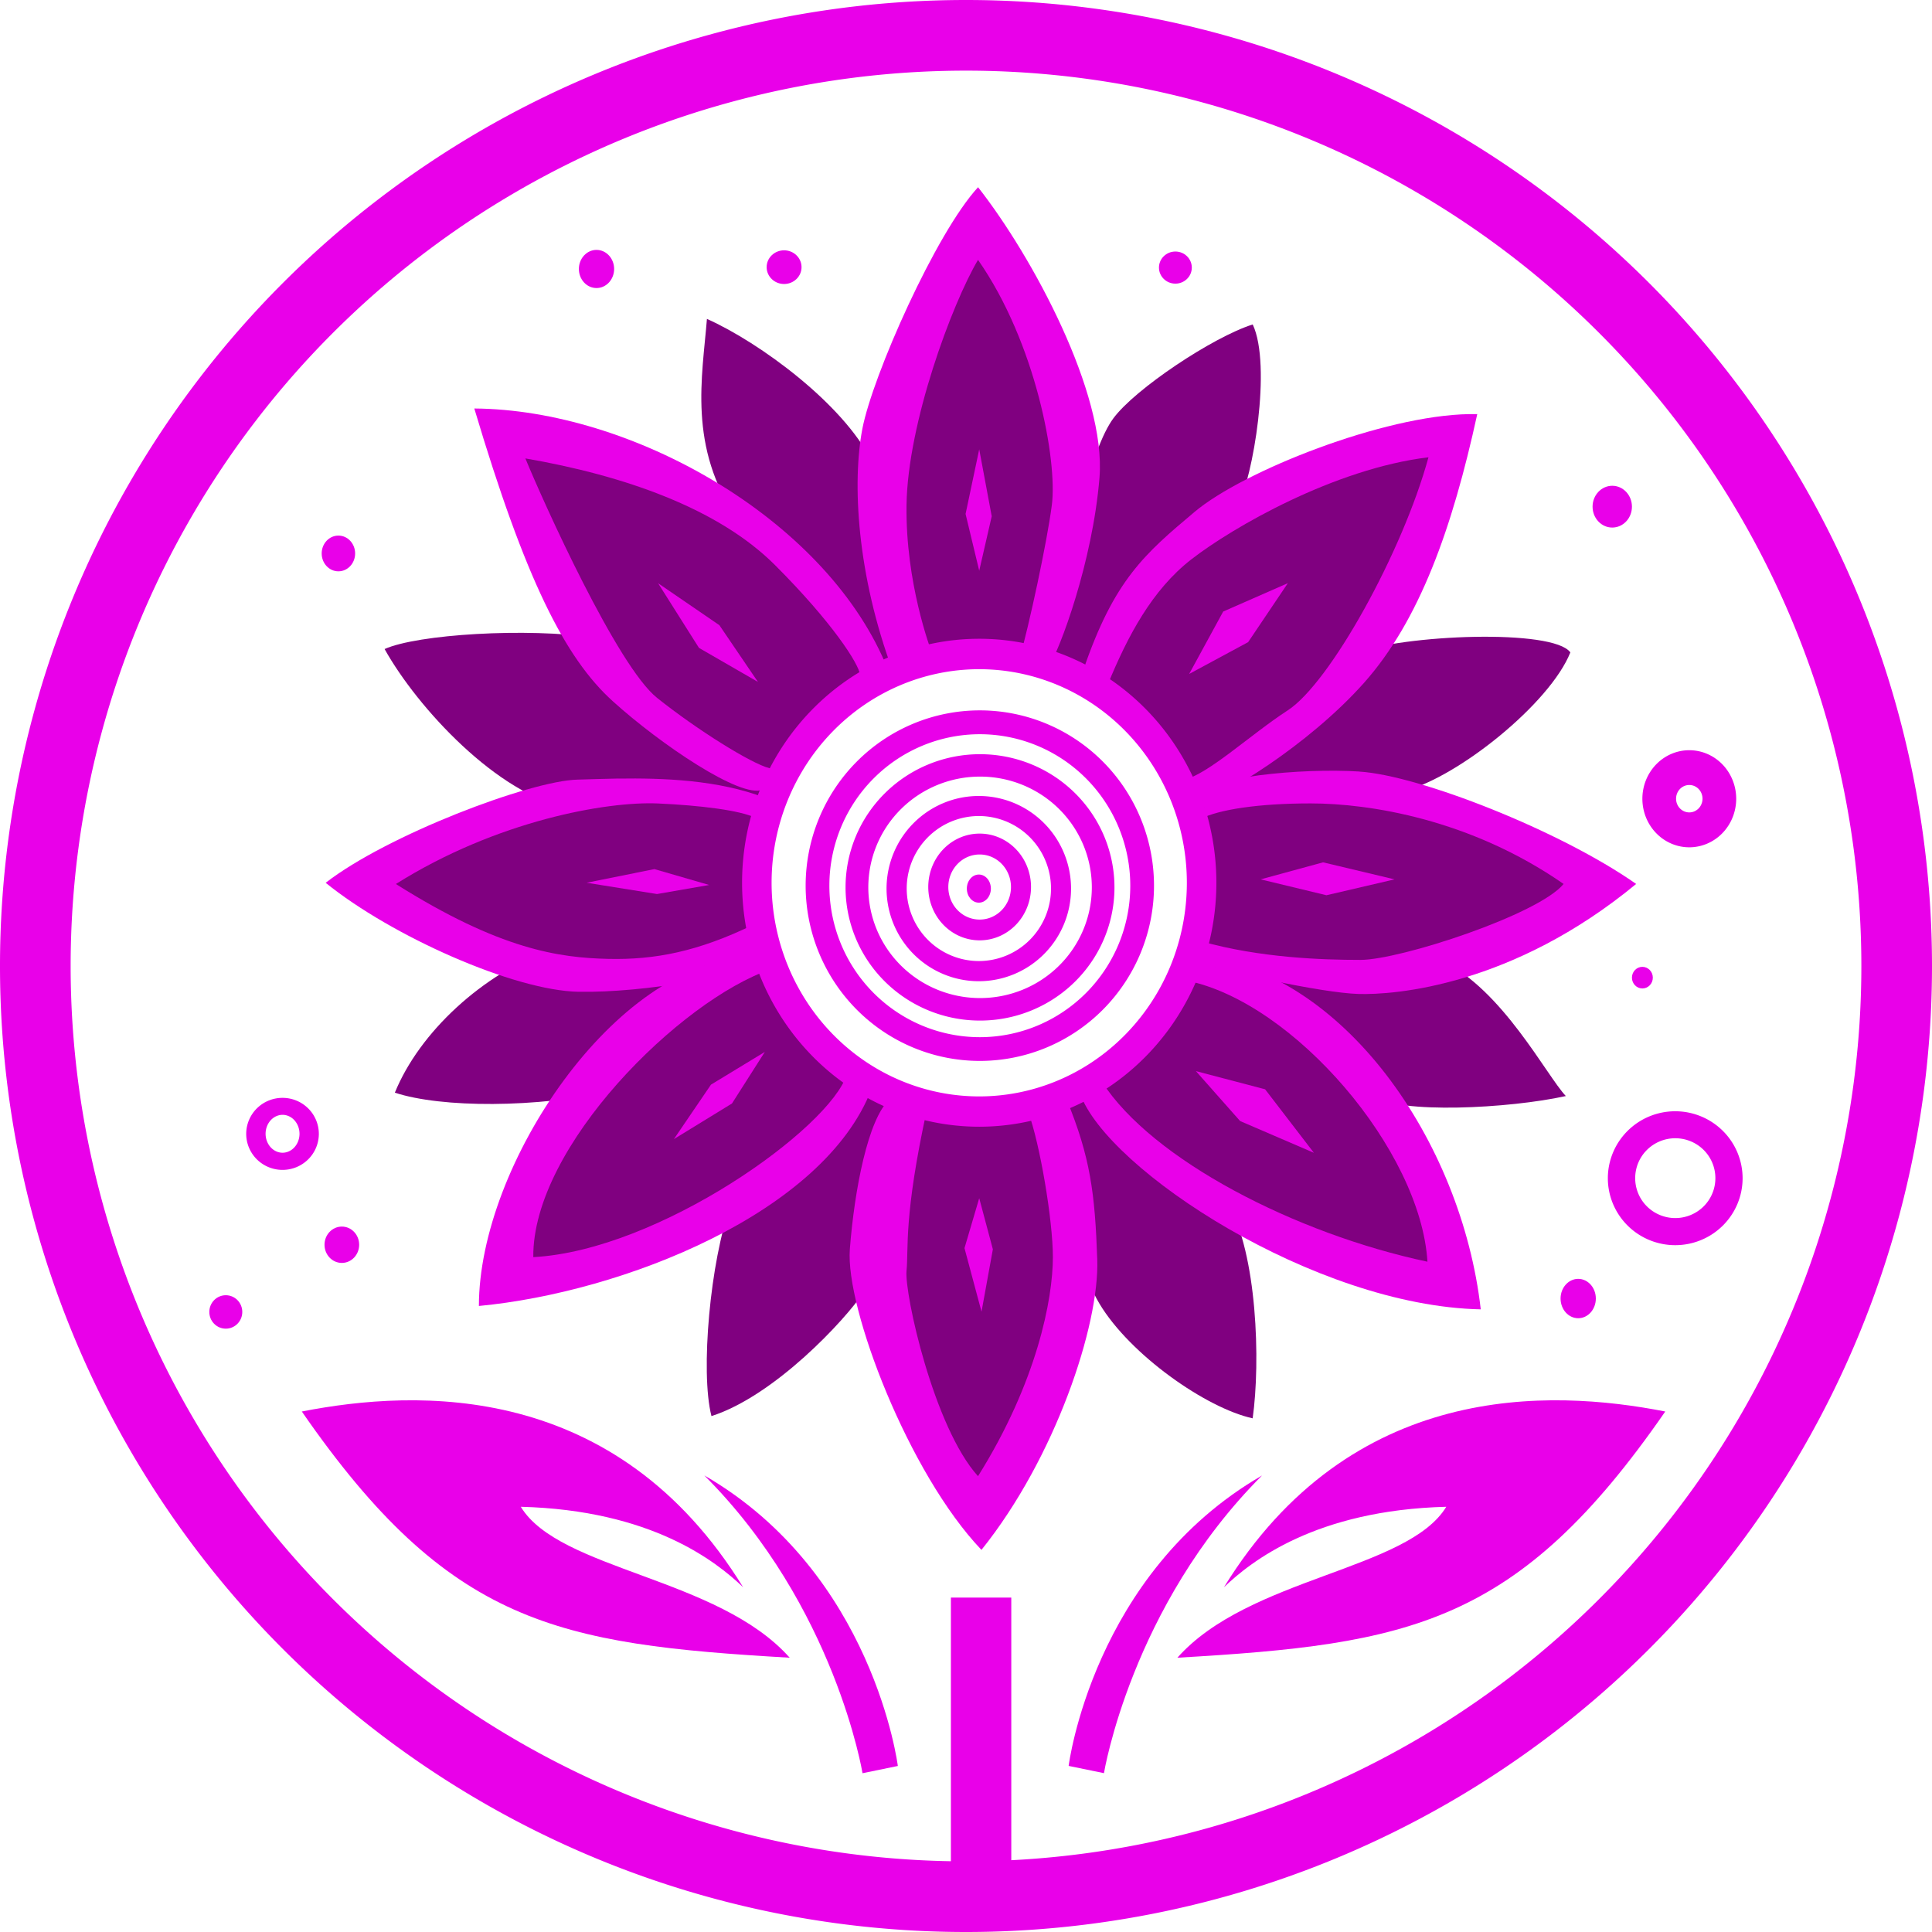 <?xml version="1.0" encoding="UTF-8" standalone="no"?>
<!-- Created with Inkscape (http://www.inkscape.org/) -->

<svg
   version="1.1"
   id="svg1"
   width="32"
   height="32"
   viewBox="0 0 32 32"
   sodipodi:docname="dark pupple theme icon.svg"
   inkscape:version="1.4 (e7c3feb100, 2024-10-09)"
   inkscape:export-filename="dark pupple theme icon x4.png"
   inkscape:export-xdpi="384"
   inkscape:export-ydpi="384"
   xmlns:inkscape="http://www.inkscape.org/namespaces/inkscape"
   xmlns:sodipodi="http://sodipodi.sourceforge.net/DTD/sodipodi-0.dtd"
   xmlns="http://www.w3.org/2000/svg"
   xmlns:svg="http://www.w3.org/2000/svg">
  <defs
     id="defs1" />
  <sodipodi:namedview
     id="namedview1"
     pagecolor="#ffffff"
     bordercolor="#111111"
     borderopacity="1"
     inkscape:showpageshadow="0"
     inkscape:pageopacity="0"
     inkscape:pagecheckerboard="1"
     inkscape:deskcolor="#d1d1d1"
     showgrid="false"
     inkscape:zoom="9.40625"
     inkscape:cx="18.870432"
     inkscape:cy="16.850498"
     inkscape:window-width="1440"
     inkscape:window-height="834"
     inkscape:window-x="0"
     inkscape:window-y="29"
     inkscape:window-maximized="1"
     inkscape:current-layer="svg1" />
  <g
     inkscape:groupmode="layer"
     id="layer1"
     inkscape:label="Layer 3"
     style="display:inline;opacity:1">
    <path
       style="opacity:1;fill:#800080;fill-opacity:1;stroke:none;stroke-width:1px;stroke-linecap:butt;stroke-linejoin:miter;stroke-opacity:1"
       d="m 17.196,18.38 c 0,0 0.507,2.368 1.015,3.214 0.507,0.846 1.767,1.729 2.537,1.898 0.132,-0.94 0.075,-2.725 -0.413,-3.571 -0.489,-0.846 -1.466,-1.748 -2.105,-2.18"
       id="path17"
       sodipodi:nodetypes="cscsc" />
    <path
       style="opacity:1;fill:#800080;fill-opacity:1;stroke:none;stroke-width:1px;stroke-linecap:butt;stroke-linejoin:miter;stroke-opacity:1"
       d="m 14.264,17.76 c -1.128,0.752 -1.823,1.278 -2.161,2.199 -0.338,0.921 -0.507,2.763 -0.319,3.496 1.052,-0.338 2.218,-1.597 2.518,-2.048 0.301,-0.451 0.752,-2.424 0.695,-3.195"
       id="path19"
       sodipodi:nodetypes="cscsc" />
    <path
       style="opacity:1;fill:#800080;fill-opacity:1;stroke:none;stroke-width:1px;stroke-linecap:butt;stroke-linejoin:miter;stroke-opacity:1"
       d="m 12.554,15.298 c -0.568,0.06 -2.059,-0.073 -3.391,0.407 -1.178,0.424 -2.217,1.397 -2.623,2.393 0.771,0.254 2.346,0.256 3.639,-0.033 1.387,-0.311 2.478,-0.943 2.77,-1.527"
       id="path20"
       sodipodi:nodetypes="cscsc" />
    <path
       style="fill:#800080;fill-opacity:1;stroke:none;stroke-width:1px;stroke-linecap:butt;stroke-linejoin:miter;stroke-opacity:1"
       d="m 12.986,12.836 c 0,0 -1.973,-2.105 -3.12,-2.274 -1.146,-0.169 -2.951,-0.056 -3.496,0.188 0.545,0.977 1.88,2.418 3.045,2.631 1.128,0.207 2.951,0.451 3.12,0.338"
       id="path21"
       sodipodi:nodetypes="cscsc" />
    <path
       style="fill:#800080;fill-opacity:1;stroke:none;stroke-width:1px;stroke-linecap:butt;stroke-linejoin:miter;stroke-opacity:1"
       d="m 14.321,11.314 c 0,0 -1.278,-1.503 -2.105,-2.706 -0.827,-1.203 -0.583,-2.368 -0.507,-3.326 0.883,0.395 2.255,1.41 2.725,2.349 0.47,0.94 0.677,2.706 0.695,3.214"
       id="path22" />
    <path
       style="fill:#800080;fill-opacity:1;stroke:none;stroke-width:1px;stroke-linecap:butt;stroke-linejoin:miter;stroke-opacity:1"
       d="m 17.403,11.069 c 0.301,-2.161 0.677,-3.646 1.034,-4.135 0.357,-0.489 1.654,-1.353 2.312,-1.56 0.319,0.677 0,2.556 -0.244,2.988 -0.244,0.432 -2.067,2.838 -2.424,2.969"
       id="path23" />
    <path
       style="fill:#800080;fill-opacity:1;stroke:none;stroke-width:1px;stroke-linecap:butt;stroke-linejoin:miter;stroke-opacity:1"
       d="m 19.545,13.043 c 0,0 1.992,-1.898 2.857,-2.218 0.865,-0.319 3.326,-0.413 3.608,-0.019 -0.338,0.846 -1.861,2.067 -2.744,2.293 -0.883,0.226 -2.875,0.489 -3.383,0.47"
       id="path24" />
    <path
       style="fill:#800080;fill-opacity:1;stroke:none;stroke-width:1px;stroke-linecap:butt;stroke-linejoin:miter;stroke-opacity:1"
       d="m 19.846,15.129 c 0,0 3.045,0.319 4.041,0.789 0.996,0.47 1.729,1.898 2.048,2.236 -0.94,0.207 -2.763,0.301 -3.195,0 -0.432,-0.301 -3.12,-2.105 -3.12,-2.105"
       id="path25" />
  </g>
  <g
     inkscape:groupmode="layer"
     id="layer3"
     inkscape:label="Layer 4"
     style="display:inline"
     sodipodi:insensitive="true">
    <path
       style="fill:#800080;fill-opacity:1;stroke:none;stroke-width:1px;stroke-linecap:butt;stroke-linejoin:miter;stroke-opacity:1"
       d="m 14.884,18.042 -0.526,2.293 0.639,2.612 1.259,2.011 1.41,-2.349 0.395,-2.33 -0.752,-2.124 -1.128,0.319 z"
       id="path26" />
    <path
       style="fill:#800080;fill-opacity:1;stroke:none;stroke-width:1px;stroke-linecap:butt;stroke-linejoin:miter;stroke-opacity:1"
       d="m 18.117,17.779 1.109,-0.996 0.376,-0.883 2.199,1.015 1.316,1.522 0.996,2.744 -2.105,-0.357 -2.067,-1.015 z"
       id="path27" />
    <path
       style="fill:#800080;fill-opacity:1;stroke:none;stroke-width:1px;stroke-linecap:butt;stroke-linejoin:miter;stroke-opacity:1"
       d="m 19.658,13.343 2.744,-0.244 2.462,0.62 1.616,0.94 -1.992,1.071 -2.293,0.526 -2.462,-0.489 0.188,-1.184 z"
       id="path28" />
    <path
       style="fill:#800080;fill-opacity:1;stroke:none;stroke-width:1px;stroke-linecap:butt;stroke-linejoin:miter;stroke-opacity:1"
       d="m 17.967,11.126 1.522,-2.048 2.086,-1.297 2.5,-0.601 -0.808,2.424 -1.466,2.124 -2.236,1.466 -0.695,-1.24 z"
       id="path29" />
    <path
       style="fill:#800080;fill-opacity:1;stroke:none;stroke-width:1px;stroke-linecap:butt;stroke-linejoin:miter;stroke-opacity:1"
       d="m 15.072,11.051 -0.771,-2.255 0.545,-2.913 1.353,-1.992 1.146,1.616 0.677,2.33 -0.319,3.214 -1.447,-0.263 z"
       id="path30" />
    <path
       style="fill:#800080;fill-opacity:1;stroke:none;stroke-width:1px;stroke-linecap:butt;stroke-linejoin:miter;stroke-opacity:1"
       d="M 14.565,11.22 13.381,9.359 10.787,7.781 8.344,7.198 l 1.015,2.875 1.861,2.218 1.654,0.714 0.714,-1.09 z"
       id="path31" />
    <path
       style="fill:#800080;fill-opacity:1;stroke:none;stroke-width:1px;stroke-linecap:butt;stroke-linejoin:miter;stroke-opacity:1"
       d="M 12.704,13.325 9.867,13.099 7.123,13.907 l -1.184,0.714 2.537,1.391 2.65,0.263 1.654,-0.507 -0.263,-1.203 z"
       id="path32" />
    <path
       style="fill:#800080;fill-opacity:1;stroke:none;stroke-width:1px;stroke-linecap:butt;stroke-linejoin:miter;stroke-opacity:1"
       d="m 12.761,15.956 -2.312,1.09 -1.936,2.969 -0.15,1.222 2.687,-0.695 2.368,-1.466 0.94,-1.297 -1.09,-0.865 z"
       id="path33" />
  </g>
  <g
     inkscape:groupmode="layer"
     id="layer4"
     inkscape:label="Layer 2"
     style="display:inline;opacity:1"
     sodipodi:insensitive="true">
    <rect
       style="display:inline;opacity:1;fill:#e900e9;fill-opacity:1;stroke:none;stroke-width:8;stroke-linecap:round"
       id="rect1"
       width="1"
       height="5"
       x="15.75"
       y="26.461" />
    <path
       style="opacity:1;fill:#e900e9;fill-opacity:1;stroke:none;stroke-width:1px;stroke-linecap:butt;stroke-linejoin:miter;stroke-opacity:1"
       d="m 11.668,24.439 c 2.804,1.621 3.203,4.811 3.203,4.811 l -0.585,0.12 c 0,0 -0.452,-2.764 -2.618,-4.93 z"
       id="path2"
       sodipodi:nodetypes="cccc" />
    <path
       style="opacity:1;fill:#e900e9;fill-opacity:1;stroke:none;stroke-width:1px;stroke-linecap:butt;stroke-linejoin:miter;stroke-opacity:1"
       d="M 20.903,24.439 C 18.099,26.06 17.7,29.249 17.7,29.249 l 0.585,0.12 c 0,0 0.452,-2.764 2.618,-4.93 z"
       id="path3"
       sodipodi:nodetypes="cccc" />
    <path
       style="opacity:1;fill:#e900e9;fill-opacity:1;stroke:none;stroke-width:1px;stroke-linecap:butt;stroke-linejoin:miter;stroke-opacity:1"
       d="M 12.31,26.292 C 10.205,22.872 6.916,23.003 4.999,23.379 c 2.444,3.534 4.234,3.855 8.081,4.078 -1.184,-1.334 -3.815,-1.447 -4.454,-2.5 2.161,0.056 3.232,0.902 3.684,1.334 z"
       id="path4"
       sodipodi:nodetypes="ccccc" />
    <path
       style="opacity:1;fill:#e900e9;fill-opacity:1;stroke:none;stroke-width:1px;stroke-linecap:butt;stroke-linejoin:miter;stroke-opacity:1"
       d="m 20.271,26.292 c 2.105,-3.42 5.394,-3.289 7.311,-2.913 -2.444,3.534 -4.234,3.855 -8.081,4.078 1.184,-1.334 3.815,-1.447 4.454,-2.5 -2.161,0.056 -3.232,0.902 -3.684,1.334 z"
       id="path5"
       sodipodi:nodetypes="ccccc" />
    <ellipse
       style="opacity:1;fill:#e900e9;fill-opacity:1;stroke:none;stroke-width:8;stroke-linecap:round"
       id="path6"
       cx="3.74"
       cy="21.73"
       rx="0.273"
       ry="0.277" />
    <ellipse
       style="opacity:1;fill:#e900e9;fill-opacity:1;stroke:none;stroke-width:8;stroke-linecap:round"
       id="path7"
       cx="5.662"
       cy="20.617"
       rx="0.287"
       ry="0.301" />
    <path
       id="path8"
       style="opacity:1;fill:#e900e9;fill-opacity:1;stroke:none;stroke-width:8;stroke-linecap:round"
       d="M 4.68,18.184 A 0.601,0.597 0 0 0 4.078,18.779 0.601,0.597 0 0 0 4.68,19.377 0.601,0.597 0 0 0 5.281,18.779 0.601,0.597 0 0 0 4.68,18.184 Z m 0,0.281 a 0.282,0.315 0 0 1 0.281,0.314 0.282,0.315 0 0 1 -0.281,0.314 0.282,0.315 0 0 1 -0.281,-0.314 0.282,0.315 0 0 1 0.281,-0.314 z" />
    <ellipse
       style="opacity:1;fill:#e900e9;fill-opacity:1;stroke:none;stroke-width:8;stroke-linecap:round"
       id="path9"
       cx="5.605"
       cy="9.167"
       rx="0.277"
       ry="0.296" />
    <ellipse
       style="opacity:1;fill:#e900e9;fill-opacity:1;stroke:none;stroke-width:8;stroke-linecap:round"
       id="path10"
       cx="9.88"
       cy="4.455"
       rx="0.292"
       ry="0.316" />
    <ellipse
       style="opacity:1;fill:#e900e9;fill-opacity:1;stroke:none;stroke-width:8;stroke-linecap:round"
       id="path11"
       cx="12.987"
       cy="4.425"
       rx="0.289"
       ry="0.279" />
    <ellipse
       style="opacity:1;fill:#e900e9;fill-opacity:1;stroke:none;stroke-width:8;stroke-linecap:round"
       id="path12"
       cx="19.468"
       cy="4.432"
       rx="0.272"
       ry="0.266" />
    <ellipse
       style="opacity:1;fill:#e900e9;fill-opacity:1;stroke:none;stroke-width:8;stroke-linecap:round"
       id="path13"
       cx="26.704"
       cy="8.392"
       rx="0.326"
       ry="0.346" />
    <path
       id="path14"
       style="opacity:1;fill:#e900e9;fill-opacity:1;stroke:none;stroke-width:8;stroke-linecap:round"
       d="m 27.98,12.426 a 0.777,0.804 0 0 0 -0.777,0.803 0.777,0.804 0 0 0 0.777,0.805 0.777,0.804 0 0 0 0.777,-0.805 0.777,0.804 0 0 0 -0.777,-0.803 z m 0,0.576 a 0.219,0.227 0 0 1 0.219,0.227 0.219,0.227 0 0 1 -0.219,0.227 0.219,0.227 0 0 1 -0.219,-0.227 0.219,0.227 0 0 1 0.219,-0.227 z" />
    <ellipse
       style="opacity:1;fill:#e900e9;fill-opacity:1;stroke:none;stroke-width:8;stroke-linecap:round"
       id="path15"
       cx="27.203"
       cy="16.193"
       rx="0.173"
       ry="0.179" />
    <path
       id="path16"
       style="opacity:1;fill:#e900e9;fill-opacity:1;stroke:none;stroke-width:8;stroke-linecap:round"
       d="m 27.748,18.406 a 1.116,1.11 0 0 0 -1.117,1.109 1.116,1.11 0 0 0 1.117,1.109 1.116,1.11 0 0 0 1.115,-1.109 1.116,1.11 0 0 0 -1.115,-1.109 z m 0,0.447 a 0.664,0.66 0 0 1 0.664,0.662 0.664,0.66 0 0 1 -0.664,0.66 0.664,0.66 0 0 1 -0.664,-0.66 0.664,0.66 0 0 1 0.664,-0.662 z" />
    <ellipse
       style="opacity:1;fill:#e900e9;fill-opacity:1;stroke:none;stroke-width:8;stroke-linecap:round"
       id="ellipse17"
       cx="26.14"
       cy="21.508"
       rx="0.292"
       ry="0.326" />
    <path
       id="path34"
       style="opacity:1;fill:#e900e9;fill-opacity:1;stroke:none;stroke-width:1px;stroke-linecap:butt;stroke-linejoin:miter;stroke-opacity:1"
       d="m 16.199,3.102 c -0.695,0.752 -1.747,3.119 -1.916,4.002 -0.169,0.883 -0.094,2.405 0.508,4.021 0.174,-0.116 0.441,-0.25 0.647,-0.297 -0.029,-0.095 -0.441,-1.169 -0.423,-2.465 0.019,-1.353 0.751,-3.326 1.184,-4.059 0.958,1.372 1.317,3.326 1.223,4.059 -0.079,0.616 -0.381,2.016 -0.543,2.574 0.161,0.033 0.325,0.071 0.486,0.113 0.188,-0.282 0.733,-1.748 0.846,-3.139 0.113,-1.391 -1.11,-3.664 -2.012,-4.811 z"
       sodipodi:nodetypes="csccscsccsc" />
    <path
       style="opacity:1;fill:#e900e9;fill-opacity:1;stroke:none;stroke-width:1px;stroke-linecap:butt;stroke-linejoin:miter;stroke-opacity:1"
       d="M 14.659,10.975 C 13.625,8.57 10.449,6.784 7.856,6.766 8.701,9.603 9.359,10.9 10.149,11.614 c 0.789,0.714 2.124,1.616 2.481,1.466 0.357,-0.15 0.413,-0.282 0.113,-0.357 -0.301,-0.075 -1.203,-0.639 -1.861,-1.165 -0.658,-0.526 -1.879,-3.232 -2.18,-3.965 1.635,0.282 3.195,0.827 4.135,1.767 0.94,0.94 1.391,1.635 1.41,1.823 0.094,0.038 0.413,-0.207 0.413,-0.207 z"
       id="path35"
       sodipodi:nodetypes="ccsssscscc" />
    <path
       id="path36"
       style="opacity:1;fill:#e900e9;fill-opacity:1;stroke:none;stroke-width:1px;stroke-linecap:butt;stroke-linejoin:miter;stroke-opacity:1"
       d="m 10.238,12.895 c -0.247,0.004 -0.475,0.013 -0.672,0.018 -0.789,0.019 -3.157,0.92 -4.172,1.709 1.09,0.883 3.118,1.786 4.189,1.805 1.071,0.019 2.839,-0.264 3.064,-0.621 -0.059,-0.127 -0.113,-0.298 -0.156,-0.496 -0.929,0.453 -1.647,0.59 -2.418,0.572 -0.808,-0.019 -1.787,-0.15 -3.516,-1.24 1.673,-1.052 3.496,-1.372 4.342,-1.334 0.689,0.031 1.366,0.112 1.623,0.242 0.038,-0.12 0.084,-0.234 0.143,-0.338 -0.775,-0.296 -1.687,-0.327 -2.428,-0.316 z" />
    <path
       id="path18"
       style="opacity:1;fill:#e900e9;fill-opacity:1;stroke:none;stroke-width:1px;stroke-linecap:butt;stroke-linejoin:miter;stroke-opacity:1"
       d="m 12.383,15.865 c -2.182,0.065 -4.451,3.419 -4.451,5.766 2.387,-0.226 5.713,-1.541 6.502,-3.59 -0.138,-0.067 -0.275,-0.15 -0.406,-0.248 -0.286,0.9 -3.116,2.918 -5.195,3.029 -0.018,-1.83 2.436,-4.257 3.93,-4.766 -0.021,-0.059 -0.039,-0.117 -0.057,-0.176 -0.107,-0.013 -0.215,-0.019 -0.322,-0.016 z" />
    <path
       id="path37"
       style="opacity:1;fill:#e900e9;fill-opacity:1;stroke:none;stroke-width:1px;stroke-linecap:butt;stroke-linejoin:miter;stroke-opacity:1"
       d="m 14.734,18.211 c -0.357,0.319 -0.583,1.503 -0.658,2.48 -0.075,0.977 0.977,3.721 2.18,4.98 1.222,-1.522 1.956,-3.721 1.918,-4.811 -0.038,-1.09 -0.113,-1.692 -0.508,-2.65 -0.11,0.11 -0.345,0.175 -0.635,0.209 0.193,0.521 0.408,1.793 0.408,2.402 0,0.695 -0.263,2.069 -1.24,3.629 -0.733,-0.808 -1.221,-3.026 -1.184,-3.402 0.037,-0.37 -0.052,-0.89 0.34,-2.682 -0.292,-0.044 -0.524,-0.1 -0.621,-0.156 z" />
    <path
       id="path38"
       style="opacity:1;fill:#e900e9;fill-opacity:1;stroke:none;stroke-width:1px;stroke-linecap:butt;stroke-linejoin:miter;stroke-opacity:1"
       d="m 19.809,15.824 c -0.028,0.126 -0.077,0.268 -0.145,0.42 1.762,0.357 3.866,2.803 3.979,4.654 -2.181,-0.462 -4.562,-1.688 -5.391,-2.98 -0.115,0.075 -0.237,0.142 -0.361,0.199 0.451,1.259 3.891,3.514 6.635,3.57 -0.319,-2.8 -2.292,-5.619 -4.717,-5.863 z"
       sodipodi:nodetypes="ccccccc" />
    <path
       id="path39"
       style="opacity:1;fill:#e900e9;fill-opacity:1;stroke:none;stroke-width:1px;stroke-linecap:butt;stroke-linejoin:miter;stroke-opacity:1"
       d="m 22.516,12.779 c -0.956,-0.06 -2.551,0.083 -2.783,0.432 0.061,0.116 0.112,0.235 0.154,0.352 0.296,-0.154 0.956,-0.256 1.82,-0.256 0.977,0 2.65,0.263 4.191,1.334 -0.413,0.507 -2.707,1.258 -3.365,1.258 -0.622,0 -1.664,-0.033 -2.633,-0.307 -0.041,0.122 -0.085,0.226 -0.129,0.307 0.47,0.188 2.123,0.546 2.725,0.564 0.601,0.019 2.555,-0.131 4.604,-1.822 -1.259,-0.883 -3.59,-1.799 -4.584,-1.861 z"
       sodipodi:nodetypes="sccscsccscs" />
    <path
       id="path40"
       style="opacity:1;fill:#e900e9;fill-opacity:1;stroke:none;stroke-width:1px;stroke-linecap:butt;stroke-linejoin:miter;stroke-opacity:1"
       d="m 24.334,6.859 c -1.426,0.023 -3.744,0.944 -4.545,1.617 -0.827,0.695 -1.334,1.127 -1.842,2.611 0.132,0.061 0.267,0.148 0.4,0.254 0.331,-0.808 0.736,-1.572 1.385,-2.076 0.677,-0.526 2.368,-1.503 3.928,-1.691 -0.432,1.579 -1.635,3.74 -2.33,4.191 -0.618,0.401 -1.308,1.051 -1.719,1.152 0.076,0.136 0.143,0.268 0.197,0.389 0.413,-0.075 1.86,-0.959 2.781,-1.992 0.921,-1.034 1.465,-2.557 1.879,-4.455 -0.044,-0.001 -0.089,-7.324e-4 -0.135,0 z" />
  </g>
  <g
     inkscape:groupmode="layer"
     id="layer2"
     inkscape:label="Layer 1"
     sodipodi:insensitive="true"
     style="display:inline">
    <path
       id="path1"
       style="opacity:1;fill:#e900e9;fill-opacity:1;stroke:none;stroke-width:8;stroke-linecap:round"
       d="M 16,0 A 16,16 0 0 0 0,16 16,16 0 0 0 16,32 16,16 0 0 0 32,16 16,16 0 0 0 16,0 Z m 0,1.17 A 14.831,14.831 0 0 1 30.83,16 14.831,14.831 0 0 1 16,30.83 14.831,14.831 0 0 1 1.17,16 14.831,14.831 0 0 1 16,1.17 Z" />
    <path
       id="path41"
       style="opacity:1;fill:#e900e9;fill-opacity:1;stroke:none;stroke-width:8;stroke-linecap:round"
       d="m 16.219,10.58 a 3.928,4.041 0 0 0 -3.928,4.041 3.928,4.041 0 0 0 3.928,4.041 3.928,4.041 0 0 0 3.928,-4.041 3.928,4.041 0 0 0 -3.928,-4.041 z m 0,0.504 a 3.439,3.538 0 0 1 3.439,3.537 3.439,3.538 0 0 1 -3.439,3.539 3.439,3.538 0 0 1 -3.439,-3.539 3.439,3.538 0 0 1 3.439,-3.537 z" />
    <path
       id="path42"
       style="opacity:1;fill:#e900e9;fill-opacity:1;stroke:none;stroke-width:8;stroke-linecap:round"
       d="m 16.229,11.766 a 2.885,2.904 0 0 0 -2.885,2.902 2.885,2.904 0 0 0 2.885,2.904 2.885,2.904 0 0 0 2.885,-2.904 2.885,2.904 0 0 0 -2.885,-2.902 z m 0,0.395 a 2.493,2.509 0 0 1 2.492,2.508 2.493,2.509 0 0 1 -2.492,2.51 2.493,2.509 0 0 1 -2.492,-2.51 2.493,2.509 0 0 1 2.492,-2.508 z" />
    <path
       id="path43"
       style="opacity:1;fill:#e900e9;fill-opacity:1;stroke:none;stroke-width:8;stroke-linecap:round"
       d="m 16.232,12.492 a 2.226,2.206 0 0 0 -2.227,2.205 2.226,2.206 0 0 0 2.227,2.207 2.226,2.206 0 0 0 2.227,-2.207 2.226,2.206 0 0 0 -2.227,-2.205 z m 0,0.371 a 1.85,1.834 0 0 1 1.852,1.834 1.85,1.834 0 0 1 -1.852,1.834 1.85,1.834 0 0 1 -1.85,-1.834 1.85,1.834 0 0 1 1.85,-1.834 z" />
    <path
       id="path44"
       style="opacity:1;fill:#e900e9;fill-opacity:1;stroke:none;stroke-width:8;stroke-linecap:round"
       d="m 16.213,13.184 a 1.528,1.535 0 0 0 -1.529,1.533 1.528,1.535 0 0 0 1.529,1.535 1.528,1.535 0 0 0 1.527,-1.535 1.528,1.535 0 0 0 -1.527,-1.533 z m 0,0.332 a 1.196,1.201 0 0 1 1.195,1.201 1.196,1.201 0 0 1 -1.195,1.201 1.196,1.201 0 0 1 -1.195,-1.201 1.196,1.201 0 0 1 1.195,-1.201 z" />
    <path
       id="path45"
       style="opacity:1;fill:#e900e9;fill-opacity:1;stroke:none;stroke-width:8;stroke-linecap:round"
       d="m 16.227,13.807 a 0.85,0.884 0 0 0 -0.852,0.885 0.85,0.884 0 0 0 0.852,0.883 0.85,0.884 0 0 0 0.85,-0.883 0.85,0.884 0 0 0 -0.85,-0.885 z m 0,0.346 a 0.518,0.539 0 0 1 0.518,0.539 0.518,0.539 0 0 1 -0.518,0.539 0.518,0.539 0 0 1 -0.52,-0.539 0.518,0.539 0 0 1 0.52,-0.539 z" />
    <ellipse
       style="opacity:1;fill:#e900e9;fill-opacity:1;stroke:none;stroke-width:8;stroke-linecap:round"
       id="path46"
       cx="16.213"
       cy="14.718"
       rx="0.199"
       ry="0.233" />
    <path
       style="fill:#e900e9;fill-opacity:1;stroke:none;stroke-width:1px;stroke-linecap:butt;stroke-linejoin:miter;stroke-opacity:1"
       d="m 15.975,20.673 0.244,-0.827 0.226,0.846 -0.188,1.034 z"
       id="path47" />
    <path
       style="fill:#e900e9;fill-opacity:1;stroke:none;stroke-width:1px;stroke-linecap:butt;stroke-linejoin:miter;stroke-opacity:1"
       d="m 19.808,17.741 1.146,0.301 0.808,1.052 -1.222,-0.526 z"
       id="path48" />
    <path
       style="fill:#e900e9;fill-opacity:1;stroke:none;stroke-width:1px;stroke-linecap:butt;stroke-linejoin:miter;stroke-opacity:1"
       d="m 20.88,14.565 1.034,-0.282 1.184,0.282 -1.128,0.263 z"
       id="path49" />
    <path
       style="fill:#e900e9;fill-opacity:1;stroke:none;stroke-width:1px;stroke-linecap:butt;stroke-linejoin:miter;stroke-opacity:1"
       d="m 19.696,11.163 0.564,-1.034 1.071,-0.47 -0.658,0.977 z"
       id="path50" />
    <path
       style="fill:#e900e9;fill-opacity:1;stroke:none;stroke-width:1px;stroke-linecap:butt;stroke-linejoin:miter;stroke-opacity:1"
       d="M 15.993,8.513 16.219,7.442 16.426,8.551 16.219,9.453 Z"
       id="path51"
       sodipodi:nodetypes="ccccc" />
    <path
       style="fill:#e900e9;fill-opacity:1;stroke:none;stroke-width:1px;stroke-linecap:butt;stroke-linejoin:miter;stroke-opacity:1"
       d="M 12.554,11.295 11.577,10.731 10.9,9.66 11.915,10.355 Z"
       id="path52"
       sodipodi:nodetypes="ccccc" />
    <path
       style="fill:#e900e9;fill-opacity:1;stroke:none;stroke-width:1px;stroke-linecap:butt;stroke-linejoin:miter;stroke-opacity:1"
       d="m 9.716,14.621 1.123,-0.226 0.907,0.263 -0.864,0.15 z"
       id="path53" />
    <path
       style="fill:#e900e9;fill-opacity:1;stroke:none;stroke-width:1px;stroke-linecap:butt;stroke-linejoin:miter;stroke-opacity:1"
       d="m 11.162,18.867 0.614,-0.902 0.892,-0.542 -0.544,0.854 z"
       id="path54"
       sodipodi:nodetypes="ccccc" />
  </g>
</svg>
